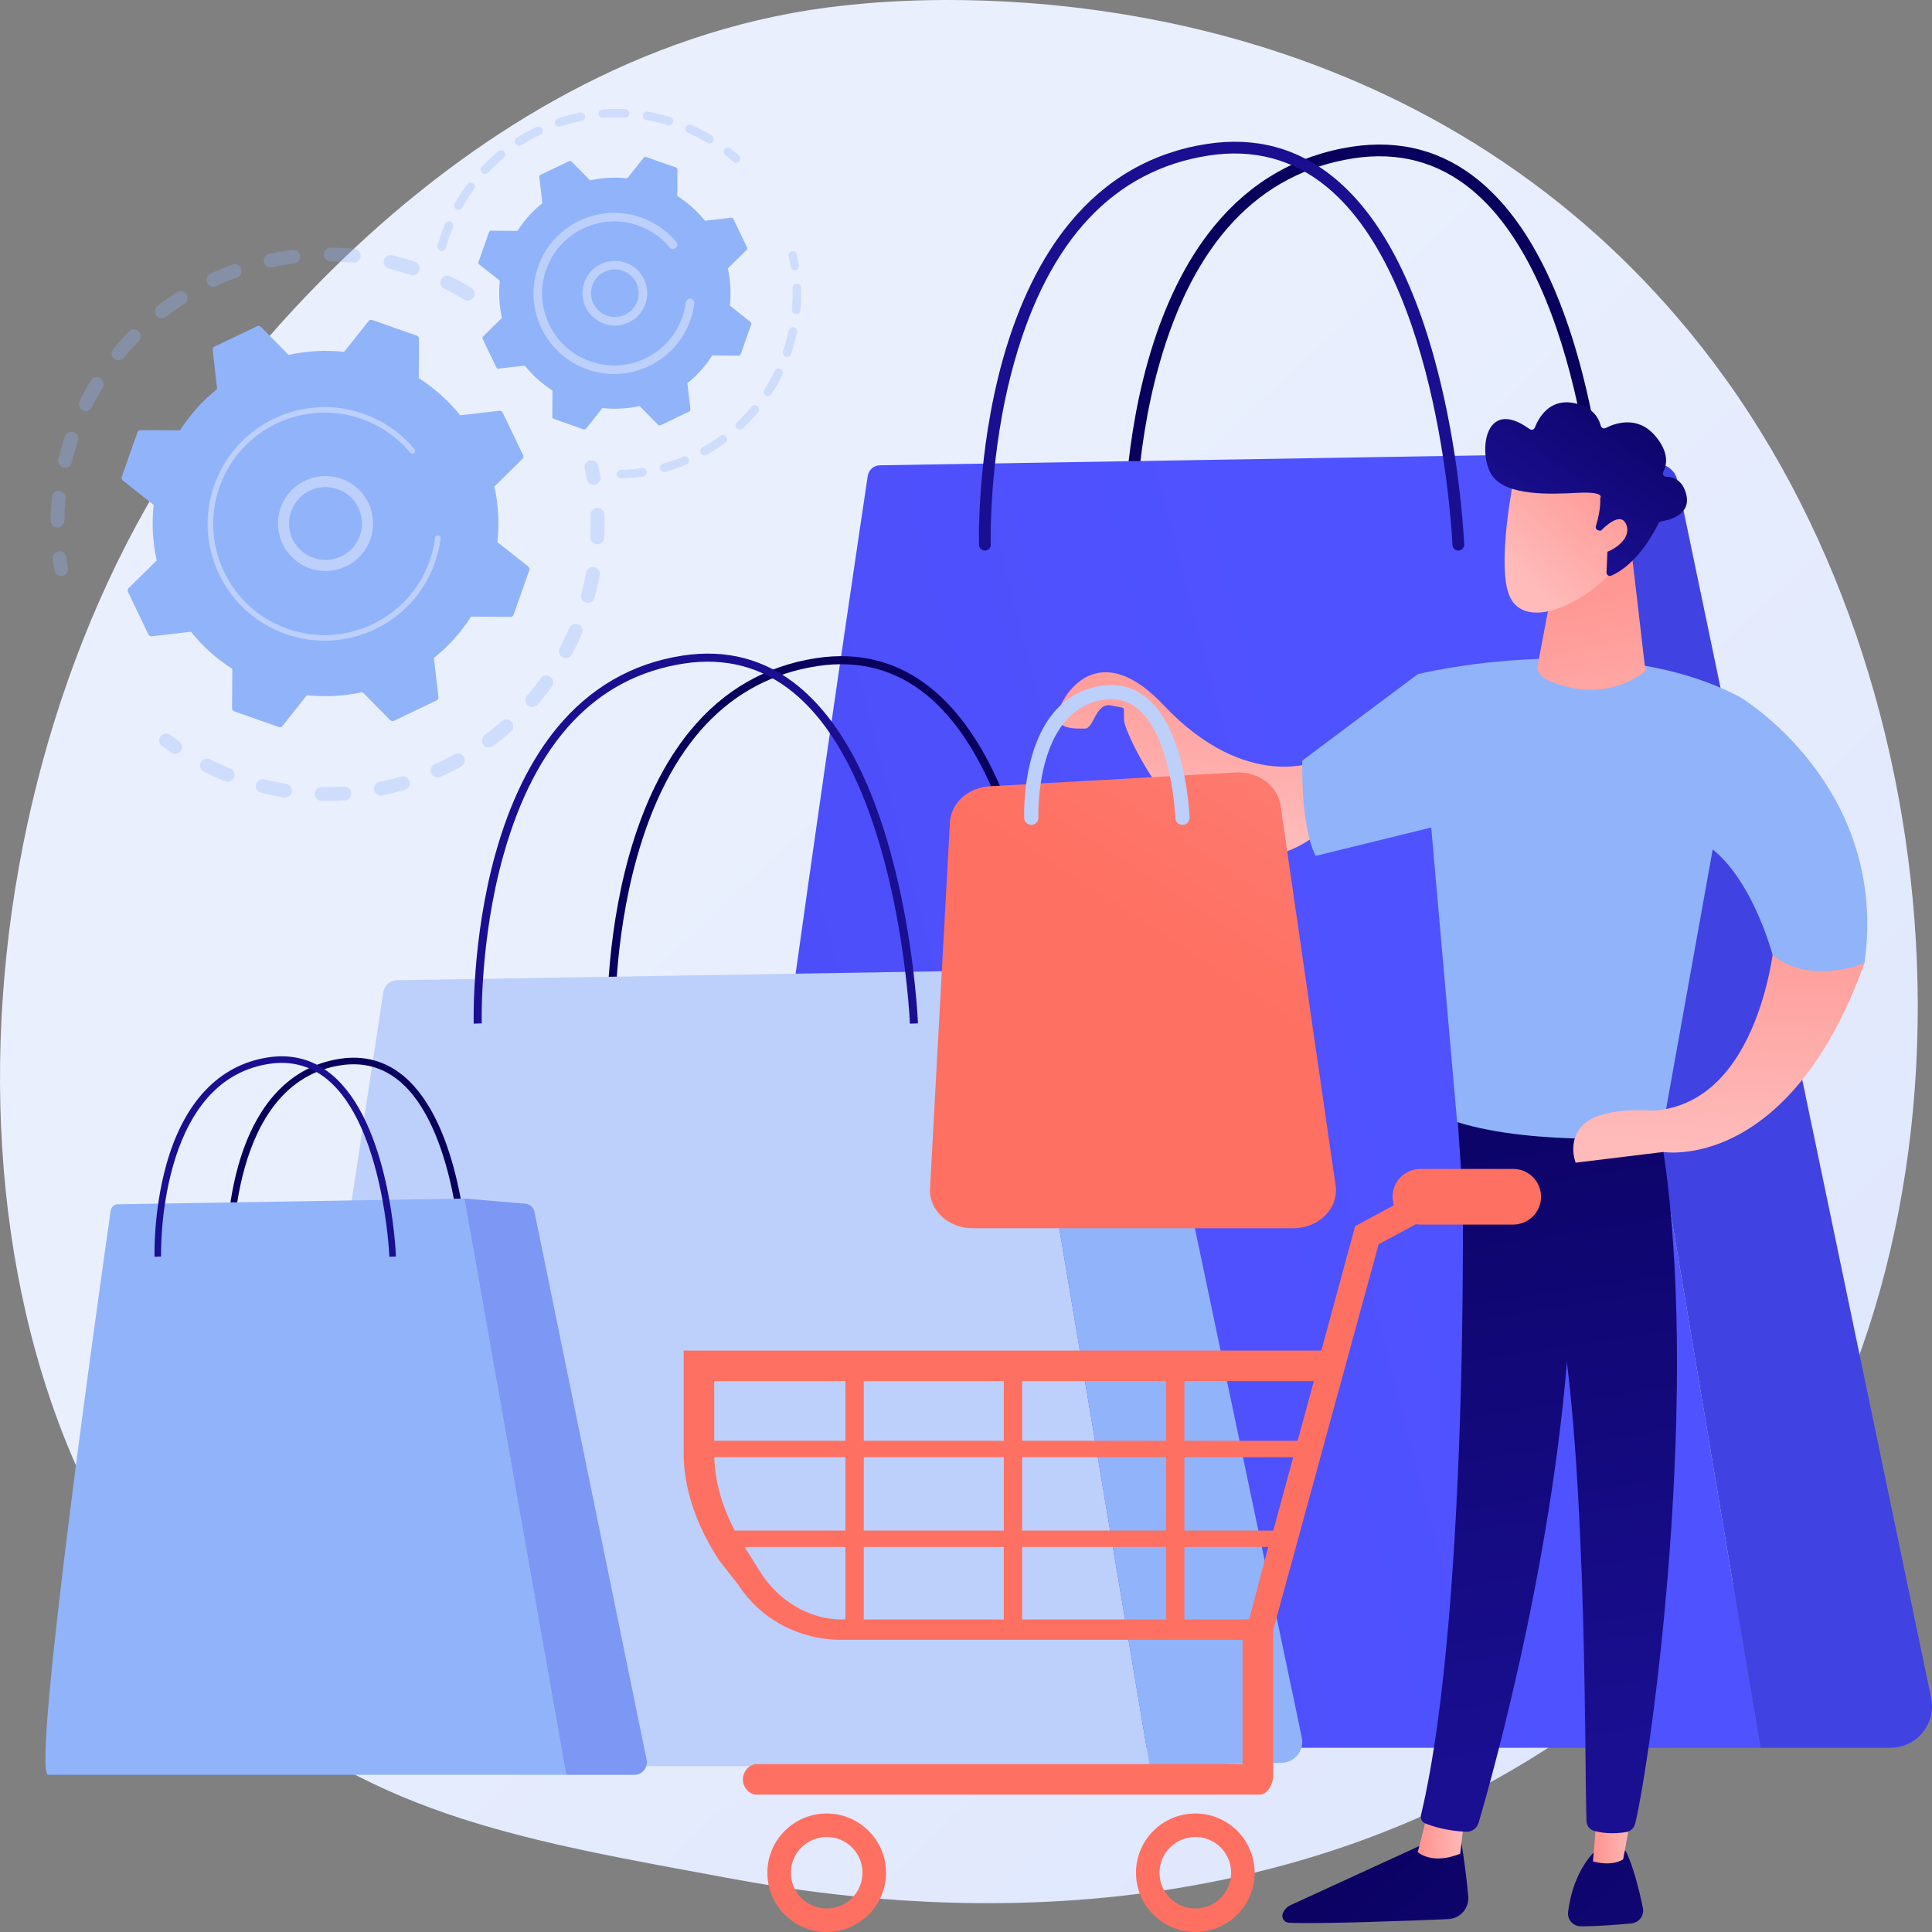 <svg width="500" height="500" viewBox="0 0 500 500" fill="none" xmlns="http://www.w3.org/2000/svg">
<rect x="0" y="0" width="500" height="500" fill="#808080" stroke="none"/>
<path d="M436.604 423.598C423.685 436.898 412.126 444.716 403.276 450.618C316.962 508.18 218.296 491.589 187.791 485.919C138.574 476.77 97.029 470.316 61.334 438.106C-19.775 364.918 -15.83 212.24 46.147 117.663C53.496 106.449 115.38 14.831 214.259 1.921C216.678 1.606 218.482 1.426 220.063 1.259C235.359 -0.359 330.149 -8.896 407.44 55.779C418.504 65.037 436.309 81.735 452.82 107.204C513.191 200.328 513.383 344.556 436.604 423.598Z" fill="url(#paint0_linear_180133_38654)"/>
<g opacity="0.3">
<path d="M122.549 76.922C122.036 77.769 120.932 78.04 120.084 77.528C118.437 76.533 116.722 75.594 114.986 74.738C114.108 74.305 113.742 73.25 114.157 72.369C114.161 72.358 114.166 72.348 114.171 72.337C114.61 71.45 115.687 71.086 116.575 71.524C118.402 72.425 120.208 73.413 121.942 74.461C122.735 74.94 123.024 75.936 122.638 76.755C122.611 76.812 122.582 76.868 122.549 76.922ZM106.252 71.15C104.417 70.539 102.538 70 100.667 69.549C99.704 69.317 99.111 68.348 99.344 67.386C99.58 66.421 100.546 65.832 101.51 66.065C103.479 66.54 105.457 67.107 107.388 67.75C108.328 68.063 108.836 69.078 108.522 70.017C108.499 70.085 108.473 70.151 108.443 70.215C108.061 71.025 107.124 71.441 106.252 71.15ZM91.36 67.979C89.44 67.791 87.488 67.685 85.558 67.663C84.567 67.652 83.773 66.84 83.784 65.85C83.797 64.862 84.608 64.068 85.599 64.079C87.632 64.102 89.687 64.214 91.709 64.412C92.695 64.508 93.416 65.385 93.32 66.37C93.3 66.58 93.244 66.778 93.159 66.959C92.845 67.625 92.136 68.055 91.36 67.979ZM76.131 68.214C74.215 68.46 72.288 68.792 70.402 69.201C69.434 69.41 68.478 68.796 68.268 67.829C68.059 66.862 68.674 65.908 69.641 65.698C71.627 65.267 73.656 64.918 75.672 64.658C76.655 64.532 77.555 65.225 77.681 66.207C77.727 66.558 77.667 66.899 77.526 67.197C77.274 67.733 76.762 68.132 76.131 68.214ZM61.335 71.831C59.526 72.494 57.719 73.245 55.967 74.061C55.068 74.479 54.001 74.091 53.582 73.194C53.162 72.297 53.551 71.231 54.45 70.813C56.294 69.954 58.194 69.165 60.098 68.467C61.028 68.125 62.059 68.602 62.401 69.531C62.573 69.999 62.537 70.493 62.34 70.912C62.146 71.323 61.796 71.662 61.335 71.831ZM47.708 78.628C46.088 79.676 44.494 80.807 42.968 81.989C42.185 82.595 41.058 82.453 40.451 81.671C39.843 80.889 39.985 79.764 40.768 79.157C42.373 77.913 44.052 76.723 45.757 75.62C46.589 75.082 47.699 75.319 48.239 76.15C48.589 76.689 48.611 77.347 48.356 77.888C48.218 78.181 48 78.44 47.708 78.628ZM14.855 136.53C13.864 136.517 13.071 135.705 13.084 134.715C13.111 132.687 13.226 130.633 13.428 128.611C13.527 127.625 14.406 126.907 15.392 127.005C16.378 127.103 17.098 127.981 16.999 128.966C16.807 130.886 16.698 132.837 16.672 134.762C16.669 135.026 16.608 135.276 16.503 135.5C16.213 136.117 15.581 136.54 14.855 136.53ZM35.936 88.267C34.591 89.648 33.29 91.104 32.069 92.595C31.441 93.361 30.31 93.474 29.543 92.847C28.776 92.22 28.667 91.094 29.291 90.325C30.577 88.755 31.948 87.222 33.364 85.768C34.055 85.058 35.191 85.043 35.902 85.733C36.465 86.281 36.592 87.108 36.275 87.781C36.192 87.956 36.079 88.121 35.936 88.267ZM16.422 120.989C15.459 120.755 14.868 119.785 15.103 118.823C15.584 116.853 16.156 114.878 16.802 112.952C17.114 112.012 18.135 111.509 19.075 111.823C20.014 112.138 20.52 113.154 20.205 114.093C19.59 115.923 19.046 117.8 18.59 119.672C18.561 119.791 18.52 119.905 18.47 120.012C18.114 120.767 17.264 121.194 16.422 120.989ZM26.618 100.29C25.617 101.935 24.674 103.646 23.815 105.374C23.375 106.261 22.298 106.623 21.41 106.183C20.534 105.749 20.169 104.695 20.584 103.815C20.589 103.804 20.595 103.792 20.601 103.781C21.504 101.961 22.497 100.16 23.551 98.428C24.066 97.583 25.169 97.314 26.017 97.828C26.808 98.308 27.095 99.302 26.709 100.12C26.682 100.177 26.652 100.234 26.618 100.29Z" fill="#91B3FA"/>
<path d="M17.478 148.048C17.629 147.729 17.687 147.362 17.623 146.987C17.468 146.076 17.33 145.147 17.212 144.224C17.086 143.243 16.187 142.549 15.204 142.674C14.221 142.8 13.525 143.698 13.652 144.68C13.776 145.65 13.922 146.627 14.085 147.586C14.25 148.562 15.177 149.219 16.153 149.054C16.756 148.952 17.236 148.561 17.478 148.048Z" fill="#91B3FA"/>
</g>
<g opacity="0.3">
<path d="M46.963 194.074C47.331 193.291 47.088 192.335 46.349 191.832C45.585 191.312 44.819 190.766 44.072 190.212C43.277 189.62 42.153 189.785 41.561 190.579C40.967 191.377 41.135 192.496 41.929 193.087C42.716 193.671 43.523 194.245 44.327 194.794C45.146 195.351 46.262 195.14 46.821 194.323C46.876 194.242 46.923 194.159 46.963 194.074Z" fill="#91B3FA"/>
<path d="M148.014 169.364C147.549 170.237 146.462 170.569 145.587 170.104C144.712 169.64 144.381 168.556 144.845 167.681C145.731 166.017 146.559 164.289 147.318 162.527C147.704 161.621 148.765 161.198 149.675 161.589C150.586 161.98 151.006 163.034 150.615 163.943C150.287 164.707 149.947 165.462 149.595 166.208C149.094 167.273 148.562 168.334 148.014 169.364ZM151.651 155.977C150.696 155.713 150.136 154.726 150.401 153.772C150.909 151.941 151.345 150.068 151.697 148.207C151.877 147.235 152.819 146.594 153.793 146.777C154.766 146.961 155.407 147.898 155.223 148.871C154.853 150.831 154.394 152.802 153.859 154.729C153.831 154.829 153.796 154.925 153.753 155.015C153.388 155.791 152.506 156.214 151.651 155.977ZM142.843 177.653C141.674 179.269 140.419 180.857 139.113 182.373C138.467 183.124 137.334 183.209 136.582 182.563C135.831 181.918 135.747 180.787 136.392 180.036C137.633 178.596 138.824 177.088 139.934 175.553C140.515 174.751 141.636 174.571 142.44 175.15C143.15 175.663 143.373 176.599 143.013 177.364C142.966 177.463 142.91 177.56 142.843 177.653ZM154.492 140.871C153.503 140.822 152.739 139.982 152.788 138.993C152.881 137.098 152.893 135.176 152.826 133.282C152.79 132.292 153.564 131.462 154.555 131.427C155.546 131.392 156.377 132.165 156.412 133.154C156.483 135.149 156.47 137.173 156.372 139.168C156.36 139.409 156.302 139.637 156.205 139.843C155.905 140.481 155.24 140.907 154.492 140.871ZM132.247 189.317C130.752 190.636 129.179 191.909 127.571 193.102C126.776 193.692 125.652 193.527 125.061 192.733C124.469 191.938 124.636 190.815 125.431 190.225C126.958 189.092 128.452 187.883 129.872 186.63C130.615 185.975 131.75 186.045 132.405 186.787C132.894 187.341 132.979 188.11 132.684 188.737C132.583 188.952 132.437 189.151 132.247 189.317ZM119.347 198.378C117.595 199.341 115.782 200.241 113.957 201.054C113.052 201.456 111.991 201.051 111.588 200.146C111.183 199.241 111.59 198.182 112.496 197.78C114.229 197.008 115.953 196.152 117.618 195.238C118.486 194.761 119.578 195.077 120.055 195.944C120.343 196.467 120.342 197.071 120.106 197.572C119.95 197.903 119.692 198.189 119.347 198.378ZM104.776 204.416C102.855 204.976 100.888 205.459 98.931 205.856C97.96 206.052 97.013 205.425 96.816 204.455C96.619 203.484 97.248 202.539 98.218 202.343C100.078 201.967 101.946 201.506 103.773 200.975C104.724 200.698 105.72 201.244 105.997 202.194C106.125 202.631 106.078 203.077 105.899 203.458C105.687 203.907 105.291 204.267 104.776 204.416ZM89.234 207.136C87.236 207.262 85.21 207.304 83.212 207.261C82.221 207.239 81.435 206.42 81.457 205.43C81.478 204.442 82.299 203.656 83.29 203.677C85.187 203.718 87.111 203.678 89.008 203.559C89.997 203.496 90.849 204.246 90.912 205.234C90.931 205.546 90.87 205.844 90.745 206.109C90.476 206.681 89.911 207.093 89.234 207.136ZM73.464 206.378C71.493 206.062 69.509 205.657 67.567 205.175C66.605 204.936 66.019 203.964 66.258 203.003C66.497 202.046 67.471 201.457 68.433 201.696C70.277 202.154 72.162 202.538 74.034 202.839C75.012 202.996 75.678 203.916 75.521 204.893C75.493 205.063 75.443 205.224 75.373 205.372C75.041 206.076 74.272 206.507 73.464 206.378ZM58.262 202.184C56.895 201.641 55.528 201.049 54.199 200.424C53.718 200.198 53.241 199.967 52.767 199.732C51.88 199.292 51.495 198.218 51.959 197.33C52.4 196.443 53.477 196.082 54.365 196.523C54.815 196.746 55.27 196.966 55.727 197.181C56.99 197.774 58.289 198.337 59.589 198.854C60.51 199.219 60.959 200.262 60.593 201.181C60.579 201.216 60.564 201.25 60.549 201.283C60.148 202.134 59.148 202.536 58.262 202.184Z" fill="#91B3FA"/>
<path d="M155.242 124.462C155.394 124.14 155.452 123.77 155.386 123.393C155.219 122.437 155.028 121.466 154.819 120.508C154.609 119.541 153.653 118.928 152.685 119.138C151.716 119.349 151.102 120.302 151.313 121.27C151.511 122.18 151.692 123.102 151.851 124.009C152.021 124.984 152.951 125.637 153.927 125.466C154.525 125.362 155.002 124.972 155.242 124.462Z" fill="#91B3FA"/>
</g>
<path d="M130.089 106.774C129.934 106.452 129.592 106.263 129.236 106.304L119.096 107.47C116.11 103.759 112.51 100.496 108.377 97.857L108.445 87.668C108.447 87.311 108.222 86.992 107.885 86.873L96.337 82.81C95.999 82.691 95.623 82.799 95.401 83.079L89.061 91.061C84.184 90.529 79.331 90.819 74.676 91.842L67.506 84.585C67.254 84.331 66.869 84.264 66.547 84.418L55.504 89.701C55.182 89.855 54.992 90.197 55.033 90.552L56.201 100.68C52.485 103.662 49.218 107.257 46.575 111.386L36.375 111.318C36.017 111.315 35.697 111.54 35.578 111.877L31.51 123.411C31.391 123.748 31.5 124.124 31.78 124.346L39.771 130.679C39.239 135.549 39.529 140.396 40.553 145.046L33.288 152.207C33.033 152.458 32.966 152.842 33.121 153.165L38.41 164.194C38.564 164.516 38.907 164.705 39.262 164.664L49.403 163.497C52.388 167.209 55.988 170.472 60.121 173.111L60.053 183.299C60.051 183.657 60.276 183.976 60.613 184.095L72.162 188.158C72.499 188.277 72.875 188.168 73.097 187.888L79.438 179.907C84.315 180.438 89.167 180.149 93.823 179.126L100.993 186.382C101.244 186.637 101.629 186.704 101.952 186.549L112.994 181.267C113.317 181.112 113.506 180.77 113.465 180.415L112.297 170.287C116.014 167.305 119.28 163.71 121.923 159.582L132.124 159.65C132.481 159.652 132.801 159.427 132.92 159.09L136.988 147.556C137.107 147.219 136.999 146.844 136.718 146.622L128.727 140.289C129.259 135.418 128.969 130.572 127.945 125.922L135.21 118.761C135.465 118.51 135.532 118.125 135.378 117.803L130.089 106.774Z" fill="#91B3FA"/>
<path d="M94.503 142.282C90.75 147.929 83.097 149.474 77.443 145.725C74.704 143.91 72.836 141.137 72.185 137.919C71.534 134.701 72.176 131.422 73.995 128.687C77.748 123.04 85.401 121.494 91.055 125.243C96.199 128.653 97.944 135.287 95.39 140.709C95.137 141.246 94.841 141.772 94.503 142.282ZM75 137.351C75.499 139.819 76.931 141.944 79.031 143.336C83.366 146.21 89.234 145.025 92.111 140.696C94.991 136.366 93.803 130.505 89.467 127.631C85.132 124.758 79.264 125.942 76.387 130.272C76.126 130.665 75.897 131.071 75.7 131.49C74.844 133.308 74.594 135.345 75 137.351Z" fill="#BDD0FB"/>
<path d="M111.369 148.493C111.807 147.562 112.201 146.603 112.548 145.619C112.658 145.31 112.762 144.998 112.861 144.685C113.35 143.141 113.716 141.561 113.952 139.969C113.955 139.947 113.959 139.925 113.962 139.904C113.971 139.842 113.98 139.781 113.988 139.719C114.005 139.599 114.02 139.478 114.036 139.358C114.076 139.042 113.904 138.748 113.63 138.619C113.564 138.588 113.491 138.567 113.414 138.557C113.021 138.507 112.663 138.786 112.612 139.178C112.355 141.199 111.878 143.206 111.194 145.143C107.802 154.766 99.778 161.462 90.498 163.62C85.337 164.821 79.786 164.617 74.428 162.732C73.488 162.402 72.572 162.026 71.683 161.608C65.698 158.796 60.904 154.053 58.008 148.015C54.682 141.079 54.259 133.264 56.817 126.011C62.102 111.032 78.592 103.148 93.583 108.422C94.508 108.747 95.412 109.118 96.293 109.532C100.11 111.326 103.492 113.935 106.187 117.182C106.257 117.266 106.341 117.33 106.434 117.373C106.677 117.488 106.976 117.46 107.198 117.276C107.502 117.023 107.546 116.572 107.292 116.267C104.463 112.857 100.912 110.118 96.904 108.235C95.98 107.8 95.031 107.411 94.061 107.069C78.321 101.532 61.006 109.82 55.463 125.534C52.777 133.149 53.221 141.352 56.713 148.634C59.753 154.973 64.786 159.952 71.069 162.904C72.003 163.343 72.964 163.737 73.95 164.084C81.575 166.766 89.789 166.323 97.079 162.836C103.427 159.799 108.413 154.77 111.369 148.493Z" fill="#BDD0FB"/>
<g opacity="0.3">
<path d="M191.492 41.514C191.696 41.08 191.601 40.548 191.224 40.215C190.52 39.591 189.787 38.981 189.046 38.4C188.565 38.023 187.869 38.107 187.49 38.588C187.11 39.068 187.197 39.764 187.678 40.142C188.384 40.695 189.082 41.277 189.754 41.872C190.212 42.277 190.912 42.234 191.319 41.778C191.391 41.696 191.448 41.607 191.492 41.514Z" fill="#91B3FA"/>
<path d="M184.566 36.575C184.25 37.099 183.57 37.268 183.045 36.953C181.721 36.158 180.341 35.422 178.943 34.765C178.648 34.627 178.351 34.492 178.051 34.358C177.492 34.109 177.24 33.455 177.489 32.897C177.746 32.378 178.393 32.087 178.953 32.336C179.267 32.475 179.578 32.617 179.886 32.762C181.352 33.45 182.799 34.222 184.187 35.056C184.679 35.351 184.859 35.967 184.62 36.475C184.604 36.508 184.586 36.542 184.566 36.575ZM172.779 32.39C170.988 31.843 169.146 31.401 167.307 31.079C166.704 30.973 166.301 30.4 166.407 29.797C166.513 29.198 167.087 28.793 167.69 28.898C169.618 29.236 171.549 29.699 173.426 30.273C174.012 30.451 174.341 31.07 174.163 31.655C174.147 31.706 174.127 31.756 174.105 31.804C173.874 32.294 173.312 32.553 172.779 32.39ZM161.713 30.454C159.845 30.363 157.952 30.387 156.084 30.527C155.475 30.573 154.942 30.115 154.897 29.506C154.851 28.895 155.307 28.365 155.919 28.319C157.877 28.172 159.863 28.147 161.821 28.243C162.433 28.273 162.905 28.792 162.874 29.403C162.866 29.552 162.83 29.692 162.77 29.819C162.585 30.213 162.175 30.477 161.713 30.454ZM150.509 31.294C148.672 31.663 146.842 32.149 145.071 32.739C144.49 32.933 143.862 32.62 143.669 32.039C143.476 31.461 143.788 30.833 144.369 30.639C146.227 30.02 148.145 29.51 150.072 29.123C150.672 29.003 151.256 29.391 151.377 29.991C151.425 30.232 151.391 30.471 151.293 30.679C151.149 30.985 150.867 31.222 150.509 31.294ZM139.849 34.84C138.159 35.643 136.503 36.559 134.926 37.561C134.41 37.889 133.724 37.737 133.396 37.221C133.067 36.705 133.218 36.02 133.736 35.693C135.388 34.642 137.125 33.683 138.896 32.84C139.449 32.578 140.11 32.812 140.373 33.364C140.522 33.676 140.512 34.022 140.375 34.312C140.27 34.535 140.09 34.725 139.849 34.84ZM130.375 40.862C128.932 42.051 127.551 43.341 126.269 44.697C125.849 45.142 125.147 45.162 124.702 44.742C124.258 44.322 124.237 43.624 124.657 43.177C126.001 41.755 127.451 40.401 128.964 39.154C129.436 38.766 130.135 38.832 130.524 39.303C130.806 39.645 130.849 40.105 130.672 40.48C130.604 40.623 130.505 40.755 130.375 40.862ZM122.666 49.013C121.563 50.514 120.54 52.105 119.625 53.742C119.326 54.275 118.652 54.466 118.117 54.168C117.583 53.871 117.399 53.202 117.689 52.662C118.649 50.947 119.721 49.279 120.878 47.704C121.24 47.211 121.934 47.105 122.428 47.466C122.862 47.784 122.996 48.359 122.775 48.829C122.745 48.892 122.709 48.954 122.666 49.013ZM114.033 64.917C113.442 64.757 113.093 64.15 113.252 63.56C113.694 61.926 114.233 60.288 114.852 58.696C114.945 58.454 115.041 58.214 115.139 57.974C115.352 57.404 116.016 57.136 116.584 57.368C117.151 57.599 117.422 58.245 117.191 58.812C117.099 59.036 117.009 59.262 116.921 59.493C116.327 61.017 115.813 62.579 115.392 64.137C115.374 64.201 115.352 64.263 115.324 64.321C115.1 64.798 114.559 65.059 114.033 64.917Z" fill="#91B3FA"/>
</g>
<g opacity="0.3">
<path d="M202.5 96.956C201.656 98.691 200.697 100.389 199.653 102.005C199.32 102.518 198.635 102.666 198.12 102.333C197.605 102.001 197.465 101.316 197.791 100.803C198.787 99.263 199.701 97.642 200.507 95.987C200.774 95.437 201.438 95.209 201.988 95.476C202.534 95.741 202.764 96.395 202.507 96.942C202.505 96.947 202.503 96.952 202.5 96.956ZM203.311 92.283C202.733 92.084 202.426 91.453 202.626 90.876C203.227 89.138 203.729 87.346 204.117 85.549C204.247 84.955 204.835 84.571 205.435 84.701C206.033 84.83 206.412 85.418 206.284 86.016C205.877 87.899 205.351 89.777 204.721 91.598C204.707 91.637 204.693 91.673 204.676 91.71C204.438 92.215 203.852 92.47 203.311 92.283ZM196.209 106.674C194.969 108.154 193.628 109.572 192.223 110.886C191.776 111.304 191.074 111.281 190.656 110.835C190.237 110.39 190.261 109.691 190.706 109.271C192.047 108.017 193.326 106.665 194.51 105.253C194.903 104.784 195.602 104.723 196.07 105.114C196.465 105.444 196.572 105.99 196.363 106.434C196.323 106.518 196.272 106.598 196.209 106.674ZM205.955 81.285C205.345 81.231 204.896 80.692 204.95 80.084C205.115 78.252 205.169 76.393 205.11 74.556C205.091 73.946 205.571 73.435 206.181 73.414C206.793 73.395 207.305 73.874 207.325 74.485C207.388 76.411 207.332 78.362 207.158 80.282C207.146 80.415 207.111 80.54 207.057 80.654C206.865 81.063 206.431 81.328 205.955 81.285ZM187.756 114.581C186.199 115.718 184.556 116.771 182.873 117.712C182.339 118.011 181.663 117.82 181.364 117.286C181.065 116.753 181.255 116.078 181.79 115.78C183.397 114.883 184.963 113.878 186.447 112.793C186.941 112.433 187.635 112.54 187.996 113.034C188.244 113.372 188.271 113.805 188.104 114.159C188.028 114.321 187.911 114.468 187.756 114.581ZM177.648 120.234C175.861 120.966 174.013 121.597 172.156 122.108C171.566 122.271 170.957 121.925 170.794 121.336C170.631 120.747 170.977 120.137 171.568 119.974C173.338 119.486 175.101 118.885 176.807 118.186C177.373 117.953 178.021 118.224 178.253 118.79C178.375 119.088 178.358 119.41 178.23 119.681C178.117 119.923 177.915 120.125 177.648 120.234ZM166.476 123.307C164.563 123.591 162.617 123.76 160.691 123.81C160.079 123.826 159.571 123.343 159.555 122.732C159.538 122.121 160.023 121.613 160.633 121.597C162.47 121.55 164.326 121.388 166.149 121.116C166.754 121.026 167.319 121.444 167.408 122.049C167.442 122.273 167.406 122.491 167.316 122.682C167.163 123.006 166.857 123.25 166.476 123.307Z" fill="#91B3FA"/>
<path d="M206.685 69.3C206.776 69.107 206.813 68.886 206.777 68.659C206.631 67.722 206.455 66.787 206.257 65.876C206.127 65.279 205.537 64.9 204.938 65.03C204.342 65.161 203.962 65.75 204.091 66.347C204.28 67.215 204.447 68.108 204.587 69.001C204.682 69.605 205.249 70.018 205.854 69.924C206.231 69.864 206.534 69.622 206.685 69.3Z" fill="#91B3FA"/>
</g>
<path d="M189.798 56.666C189.694 56.451 189.465 56.324 189.228 56.352L182.442 57.132C180.444 54.648 178.035 52.465 175.27 50.699L175.315 43.882C175.316 43.643 175.166 43.429 174.94 43.349L167.213 40.631C166.987 40.551 166.735 40.623 166.587 40.811L162.344 46.151C159.08 45.796 155.833 45.989 152.718 46.674L147.92 41.819C147.752 41.648 147.494 41.603 147.278 41.707L139.889 45.242C139.673 45.345 139.547 45.574 139.574 45.811L140.356 52.589C137.869 54.584 135.683 56.989 133.914 59.752L127.089 59.707C126.849 59.705 126.635 59.855 126.556 60.081L123.833 67.799C123.754 68.025 123.826 68.276 124.014 68.424L129.361 72.662C129.005 75.921 129.199 79.165 129.885 82.276L125.023 87.068C124.853 87.236 124.808 87.493 124.911 87.709L128.45 95.089C128.554 95.305 128.783 95.431 129.021 95.404L135.806 94.623C137.804 97.107 140.213 99.29 142.979 101.056L142.933 107.874C142.932 108.113 143.082 108.327 143.308 108.406L151.036 111.125C151.262 111.205 151.513 111.132 151.662 110.945L155.905 105.604C159.168 105.959 162.415 105.766 165.53 105.081L170.328 109.937C170.496 110.107 170.754 110.152 170.97 110.048L178.359 106.513C178.575 106.41 178.701 106.181 178.674 105.944L177.893 99.166C180.379 97.171 182.566 94.766 184.334 92.003L191.16 92.049C191.399 92.05 191.613 91.9 191.693 91.674L194.415 83.956C194.494 83.731 194.422 83.48 194.234 83.331L188.887 79.093C189.243 75.834 189.049 72.591 188.363 69.48L193.225 64.688C193.396 64.52 193.44 64.262 193.337 64.047L189.798 56.666Z" fill="#91B3FA"/>
<path d="M166.109 80.507C164.871 82.372 162.98 83.642 160.785 84.085C158.59 84.528 156.354 84.091 154.488 82.854C150.637 80.301 149.586 75.103 152.139 71.247C154.697 67.401 159.909 66.349 163.759 68.902C165.625 70.138 166.897 72.027 167.341 74.219C167.702 76.001 167.48 77.81 166.719 79.426C166.544 79.797 166.34 80.159 166.109 80.507ZM155.713 81.009C157.086 81.919 158.731 82.241 160.346 81.915C161.96 81.589 163.351 80.654 164.262 79.284C165.171 77.912 165.495 76.27 165.168 74.657C164.843 73.045 163.906 71.656 162.534 70.746C159.701 68.868 155.867 69.642 153.986 72.471C153.817 72.727 153.669 72.99 153.542 73.259C152.262 75.976 153.136 79.301 155.713 81.009Z" fill="#BDD0FB"/>
<path d="M177.848 84.829C178.146 84.195 178.415 83.541 178.653 82.867C179.126 81.529 179.463 80.141 179.654 78.738C179.663 78.675 179.671 78.612 179.679 78.549C179.741 78.061 179.475 77.607 179.052 77.407C178.95 77.359 178.837 77.326 178.719 77.311C178.112 77.234 177.56 77.665 177.48 78.27C177.314 79.581 177.005 80.88 176.563 82.131L176.563 82.131C176.539 82.2 176.513 82.269 176.489 82.337C175.416 85.288 173.647 87.86 171.353 89.887C170.108 90.987 168.706 91.926 167.175 92.675C167.163 92.681 167.15 92.687 167.138 92.694C167.099 92.712 167.062 92.731 167.024 92.749C162.528 94.899 157.463 95.173 152.761 93.519C152.153 93.305 151.56 93.062 150.984 92.791C147.11 90.971 144.007 87.9 142.131 83.991C139.978 79.501 139.705 74.442 141.361 69.747C143.018 65.055 146.405 61.281 150.9 59.13C155.396 56.979 160.461 56.706 165.162 58.36C165.761 58.57 166.346 58.81 166.916 59.078C169.388 60.24 171.577 61.928 173.321 64.031C173.429 64.16 173.559 64.259 173.702 64.326C174.079 64.502 174.54 64.46 174.881 64.177C175.352 63.785 175.419 63.089 175.027 62.617C173.075 60.265 170.626 58.376 167.861 57.076C167.223 56.776 166.568 56.507 165.899 56.272C160.639 54.421 154.972 54.727 149.942 57.133C144.913 59.54 141.12 63.754 139.27 69.011C137.417 74.264 137.723 79.924 140.133 84.947C142.23 89.321 145.703 92.756 150.037 94.793C150.681 95.095 151.344 95.367 152.024 95.607C162.208 99.189 173.348 94.385 177.848 84.829Z" fill="#BDD0FB"/>
<path d="M414.892 143.216C414.08 143.216 413.408 142.575 413.376 141.758C413.349 141.077 410.383 73.395 380.834 49.076C372.127 41.911 361.836 39.187 350.258 40.978C325.808 44.757 308.889 62.745 299.972 94.443C293.252 118.33 293.876 141.422 293.883 141.652C293.909 142.489 293.25 143.189 292.412 143.215C291.571 143.217 290.873 142.584 290.847 141.746C290.84 141.512 290.198 118.016 297.029 93.688C301.062 79.326 306.873 67.465 314.301 58.435C323.662 47.055 335.603 40.172 349.793 37.979C362.269 36.05 373.364 38.997 382.768 46.738C395.656 57.346 405.235 76.567 411.242 103.869C415.688 124.085 416.404 141.467 416.411 141.64C416.444 142.478 415.791 143.182 414.952 143.215C414.932 143.215 414.912 143.216 414.892 143.216Z" fill="url(#paint1_linear_180133_38654)"/>
<path d="M224.576 123.158C224.806 121.603 226.128 120.444 227.701 120.418L399.397 117.583L455.616 452.321H184.328C175.01 452.321 224.576 123.158 224.576 123.158Z" fill="url(#paint2_linear_180133_38654)"/>
<path d="M429.422 120.136L399.397 117.583L455.616 452.321H489.246C496.064 452.321 501.16 446.062 499.77 439.395L434.06 124.241C433.593 121.999 431.707 120.33 429.422 120.136Z" fill="url(#paint3_linear_180133_38654)"/>
<path d="M377.413 142.496C376.601 142.496 375.928 141.855 375.896 141.037C375.87 140.356 372.904 72.674 343.354 48.356C334.648 41.191 324.359 38.468 312.778 40.258C288.328 44.036 271.41 62.025 262.492 93.723C255.772 117.61 256.397 140.701 256.404 140.932C256.429 141.769 255.771 142.469 254.932 142.495C254.116 142.508 253.393 141.863 253.367 141.025C253.36 140.791 252.718 117.296 259.549 92.968C263.582 78.606 269.393 66.745 276.821 57.715C286.182 46.335 298.123 39.452 312.313 37.259C324.79 35.329 335.885 38.276 345.289 46.017C358.176 56.625 367.756 75.847 373.762 103.149C378.209 123.364 378.925 140.747 378.931 140.92C378.964 141.757 378.311 142.462 377.472 142.495C377.453 142.495 377.433 142.496 377.413 142.496Z" fill="url(#paint4_linear_180133_38654)"/>
<path d="M270.016 265.589C269.992 264.96 267.254 202.446 239.905 179.938C231.802 173.269 222.229 170.732 211.452 172.398C188.771 175.903 173.085 192.568 164.829 221.929C158.626 243.988 159.204 265.304 159.21 265.517L157.125 265.581C157.118 265.366 156.528 243.773 162.808 221.41C166.51 208.225 171.841 197.341 178.653 189.06C187.22 178.644 198.148 172.345 211.133 170.338C222.523 168.578 232.652 171.266 241.234 178.331C253.045 188.052 261.83 205.696 267.346 230.771C271.437 249.366 272.095 265.349 272.101 265.509L270.016 265.589Z" fill="url(#paint5_linear_180133_38654)"/>
<path d="M71.482 439.265L99.204 256.756C99.468 255.013 100.954 253.715 102.719 253.686L262.902 251.042L297.551 457.082H85.118C76.107 457.082 70.167 448.168 71.482 439.265Z" fill="#BDD0FB"/>
<path d="M293.786 253.667L262.902 251.042L297.551 457.082L331.757 456.199C335.133 456.112 337.605 452.991 336.912 449.689L296.178 255.63C295.865 254.544 294.913 253.763 293.786 253.667Z" fill="#91B3FA"/>
<path d="M235.485 264.926C235.46 264.297 232.723 201.783 205.374 179.274C197.271 172.606 187.698 170.069 176.921 171.735C154.24 175.241 138.553 191.905 130.298 221.266C124.095 243.325 124.672 264.641 124.679 264.854L122.593 264.918C122.587 264.702 121.997 243.11 128.276 220.747C131.978 207.562 137.309 196.678 144.121 188.396C152.689 177.981 163.617 171.682 176.602 169.675C187.992 167.914 198.12 170.603 206.703 177.668C218.513 187.389 227.299 205.032 232.815 230.108C236.905 248.703 237.564 264.686 237.57 264.846L235.485 264.926Z" fill="url(#paint6_linear_180133_38654)"/>
<path d="M119.366 325.601C119.353 325.264 117.883 291.73 103.257 279.694C98.961 276.158 93.882 274.813 88.165 275.697C59.208 280.173 60.266 325.088 60.28 325.542L58.58 325.594C58.577 325.478 58.258 313.807 61.651 301.724C66.192 285.551 75.27 275.971 87.905 274.018C94.123 273.057 99.653 274.526 104.34 278.384C119.554 290.906 121.011 324.127 121.065 325.535L119.366 325.601Z" fill="url(#paint7_linear_180133_38654)"/>
<path d="M30.491 311.663L120.188 310.182L146.521 459.326H12.476C7.896 459.326 26.367 329.225 28.647 313.284C28.779 312.364 29.56 311.678 30.491 311.663Z" fill="#91B3FA"/>
<path d="M135.974 311.524L120.188 310.182L146.521 459.326H164.154C166.211 459.326 167.751 457.442 167.339 455.428L138.314 313.603C138.081 312.468 137.129 311.622 135.974 311.524Z" fill="#7D97F4"/>
<path d="M100.773 325.244C100.759 324.907 99.29 291.373 84.664 279.337C80.368 275.801 75.289 274.456 69.572 275.34C40.615 279.815 41.673 324.731 41.687 325.185L39.987 325.237C39.983 325.121 39.665 313.45 43.057 301.367C47.599 285.194 56.677 275.614 69.312 273.661C75.53 272.7 81.06 274.169 85.747 278.027C100.961 290.549 102.417 323.77 102.472 325.178L100.773 325.244Z" fill="url(#paint8_linear_180133_38654)"/>
<path d="M377.877 474.863C377.877 474.863 379.291 482.854 379.984 490.765C380.255 493.856 377.868 496.541 374.764 496.67C364.216 497.109 341.655 497.962 333.559 497.601C332.342 497.547 331.546 496.302 331.996 495.171C332.374 494.224 333.102 493.458 334.029 493.032L371.297 475.925L377.877 474.863Z" fill="url(#paint9_linear_180133_38654)"/>
<path d="M379.035 470.168L377.9 479.726C377.9 479.726 371.371 482.761 366.913 479.344L369.616 468.691L379.035 470.168Z" fill="url(#paint10_linear_180133_38654)"/>
<path d="M378.182 290.462C378.672 292.959 380.814 415.028 367.75 469.731C367.537 470.624 367.99 471.544 368.84 471.891C370.844 472.708 374.773 473.892 379.48 474.05C380.938 474.099 382.246 473.153 382.657 471.755C386.391 459.063 404.286 395.473 406.62 334.727C409.229 266.849 406.62 332.415 406.62 332.415L405.091 290.458L378.182 290.462Z" fill="url(#paint11_linear_180133_38654)"/>
<path d="M420.748 479.032C420.748 479.032 422.997 483.066 425.176 493.786C425.568 495.722 424.214 497.575 422.246 497.769C418.763 498.11 413.401 498.55 409.107 498.521C407.127 498.507 405.582 496.785 405.82 494.822C406.296 490.909 407.778 484.49 412.356 479.486L420.748 479.032Z" fill="url(#paint12_linear_180133_38654)"/>
<path d="M422.723 466.737L420.07 481.193C420.07 481.193 417.447 483.142 412.257 481.729L413.524 466.176L422.723 466.737Z" fill="url(#paint13_linear_180133_38654)"/>
<path d="M429.891 294.208C440.576 358.613 427.573 453.389 423.188 471.939C422.92 473.075 422.002 473.945 420.849 474.136C418.892 474.46 415.669 474.724 412.492 473.803C411.397 473.486 410.628 472.499 410.584 471.361C409.995 456.364 411.054 364.296 401.098 327.91C400.594 326.066 399.466 324.458 397.907 323.35L378.583 309.63L377.101 287.452L429.891 294.208Z" fill="url(#paint14_linear_180133_38654)"/>
<path d="M366.913 174.471C366.913 174.471 415.999 162.253 450.327 180.411L429.891 294.208C429.891 294.208 397.378 296.826 377.101 290.384L366.913 174.471Z" fill="#91B3FA"/>
<path d="M421.965 140.377L425.721 172.669C425.961 173.125 425.843 173.689 425.434 174.003C422.917 175.935 413.688 181.813 400.622 176.065C399.261 175.466 398.221 174.312 397.811 172.883L403.127 144.898L421.965 140.377Z" fill="url(#paint15_linear_180133_38654)"/>
<path d="M391.835 123.543C391.835 123.543 387.053 146.877 390.833 154.623C394.612 162.369 407.74 157.871 417.403 147.834L419.094 123.66L391.835 123.543Z" fill="url(#paint16_linear_180133_38654)"/>
<path d="M413.734 137.286C413.2 137.216 412.856 136.691 413.012 136.176C413.484 134.611 414.307 131.46 414.13 128.966C414.13 128.966 415.695 127.164 408.373 127.541C401.051 127.918 390.103 128.381 386.244 123.197C382.482 118.142 383.769 102.27 395.882 111.052C396.343 111.386 396.999 111.203 397.204 110.673C398.09 108.383 400.723 103.396 406.659 104.204C412.214 104.959 413.825 108.387 414.291 110.217C414.429 110.755 415.028 111.029 415.522 110.775C417.864 109.573 423.696 107.416 428.274 112.697C432.044 117.048 431.395 120.33 430.45 122.119C430.144 122.698 430.555 123.384 431.212 123.391C432.989 123.41 435.501 124.171 436.416 128.048C437.68 133.408 431.639 134.679 429.887 134.933C429.6 134.975 429.351 135.151 429.225 135.412C428.253 137.429 423.754 146.104 416.967 148.986C416.379 149.236 415.73 148.774 415.759 148.137L416.196 138.412C416.217 137.96 415.887 137.568 415.439 137.509L413.734 137.286Z" fill="url(#paint17_linear_180133_38654)"/>
<path d="M412.881 138.9C412.881 138.9 418.978 131.415 420.837 135.66C422.696 139.906 415.84 144.072 411.67 143.512L412.881 138.9Z" fill="url(#paint18_linear_180133_38654)"/>
<path d="M459.306 242.877C459.306 242.877 455.958 285.609 427.793 287.452C427.793 287.452 415.721 286.347 410.48 290.457C405.24 294.567 407.78 300.9 407.78 300.9L430.504 298.132C430.504 298.132 463.003 303.537 482.543 249.207L459.306 242.877Z" fill="url(#paint19_linear_180133_38654)"/>
<path d="M450.327 180.411C450.327 180.411 488.881 203.316 482.544 249.207C482.544 249.207 468.771 255.169 458.757 247.177C458.757 247.177 450.953 217.362 434.005 215.877L450.327 180.411Z" fill="#91B3FA"/>
<path d="M341.299 196.832C341.299 196.832 322.784 205.426 301.131 182.481C286.333 166.799 277.279 176.414 274.417 182.744C271.556 189.074 278.401 188.547 280.788 188.547C283.175 188.547 283.471 181.66 287.68 182.598C291.889 183.536 290.65 182.28 290.915 186.5C291.179 190.72 313.806 238.373 341.797 215.164L341.299 196.832Z" fill="url(#paint20_linear_180133_38654)"/>
<path d="M256.158 203.49L319.777 199.926C325.578 199.601 330.666 203.334 331.408 208.458L345.655 306.811C346.504 312.674 341.367 317.866 334.717 317.866H251.705C245.405 317.866 240.386 313.184 240.689 307.59L245.836 212.801C246.107 207.814 250.551 203.804 256.158 203.49Z" fill="url(#paint21_linear_180133_38654)"/>
<path d="M266.902 213.483C265.924 213.483 265.112 212.712 265.071 211.728C265.018 210.465 264.021 180.757 284.956 177.489C289.435 176.794 293.408 177.842 296.767 180.613C306.958 189.026 307.82 210.671 307.851 211.588C307.886 212.599 307.094 213.446 306.083 213.482C305.078 213.497 304.222 212.725 304.187 211.715C304.18 211.507 303.35 190.794 294.427 183.434C291.879 181.331 288.964 180.574 285.522 181.108C267.786 183.875 268.723 211.298 268.735 211.575C268.777 212.586 267.991 213.438 266.98 213.482C266.953 213.483 266.927 213.483 266.902 213.483Z" fill="#BDD0FB"/>
<path d="M366.913 174.471L337.044 196.832C337.044 196.832 336.515 213.584 340.477 221.505L373.749 213.338L366.913 174.471Z" fill="#91B3FA"/>
<path d="M176.925 349.518V376.007C176.925 385.871 180.64 395.372 185.994 403.658L191.06 410.13C196.926 419.201 206.967 424.388 217.776 424.388H328.748L329.588 421.539L356.788 322.013L379.611 309.723L376.212 303.515L350.712 317.324L341.968 349.519H176.925V349.518ZM184.844 357.427H340.022L329.077 397.757L323.303 419.116H217.776C209.398 419.116 201.532 414.219 196.991 407.193L192.379 399.847C187.765 392.72 184.844 384.493 184.844 376.007V357.427Z" fill="url(#paint22_linear_180133_38654)"/>
<path d="M192.249 460.509C192.249 462.471 193.847 464.459 195.821 464.459H326.025C327.999 464.459 329.49 461.674 329.49 459.712V398.391C329.49 397.715 329.356 397.784 329.027 397.246L323.303 419.115H321.571V456.55H195.821C193.847 456.55 192.249 458.538 192.249 460.509Z" fill="url(#paint23_linear_180133_38654)"/>
<path d="M264.534 353.242H259.781V419.995H264.534V353.242Z" fill="url(#paint24_linear_180133_38654)"/>
<path d="M306.517 353.242H301.764V419.995H306.517V353.242Z" fill="url(#paint25_linear_180133_38654)"/>
<path d="M223.542 353.242H218.789V419.995H223.542V353.242Z" fill="url(#paint26_linear_180133_38654)"/>
<path d="M338.217 372.877H183.628V377.122H338.217V372.877Z" fill="url(#paint27_linear_180133_38654)"/>
<path d="M331.469 396.113H187.5V400.358H331.469V396.113Z" fill="url(#paint28_linear_180133_38654)"/>
<path d="M293.997 484.667C293.997 493.135 300.87 500 309.349 500C317.828 500 324.701 493.135 324.701 484.667C324.701 476.198 317.827 469.333 309.349 469.333C300.87 469.333 293.997 476.198 293.997 484.667ZM300.082 484.667C300.082 479.555 304.231 475.412 309.348 475.412C314.466 475.412 318.615 479.555 318.615 484.667C318.615 489.778 314.466 493.921 309.348 493.921C304.231 493.921 300.082 489.778 300.082 484.667Z" fill="url(#paint29_linear_180133_38654)"/>
<path d="M198.594 484.667C198.594 493.135 205.468 500 213.946 500C222.425 500 229.298 493.135 229.298 484.667C229.298 476.198 222.425 469.333 213.946 469.333C205.468 469.333 198.594 476.198 198.594 484.667ZM204.68 484.667C204.68 479.555 208.829 475.412 213.947 475.412C219.064 475.412 223.212 479.555 223.212 484.667C223.212 489.778 219.064 493.921 213.947 493.921C208.829 493.921 204.68 489.778 204.68 484.667Z" fill="url(#paint30_linear_180133_38654)"/>
<path d="M360.395 309.718C360.395 313.696 363.624 316.921 367.608 316.921H391.607C395.591 316.921 398.82 313.696 398.82 309.718C398.82 305.739 395.591 302.514 391.607 302.514H367.608C363.624 302.514 360.395 305.739 360.395 309.718Z" fill="url(#paint31_linear_180133_38654)"/>
<defs>
<linearGradient id="paint0_linear_180133_38654" x1="541.677" y1="572.871" x2="192.185" y2="200.372" gradientUnits="userSpaceOnUse">
<stop stop-color="#DAE3FE"/>
<stop offset="1" stop-color="#E9EFFD"/>
</linearGradient>
<linearGradient id="paint1_linear_180133_38654" x1="363.436" y1="36.577" x2="390.103" y2="-236.49" gradientUnits="userSpaceOnUse">
<stop stop-color="#09005D"/>
<stop offset="1" stop-color="#1A0F91"/>
</linearGradient>
<linearGradient id="paint2_linear_180133_38654" x1="363.642" y1="280.598" x2="-322.405" y2="459.689" gradientUnits="userSpaceOnUse">
<stop stop-color="#4F52FF"/>
<stop offset="1" stop-color="#4042E2"/>
</linearGradient>
<linearGradient id="paint3_linear_180133_38654" x1="684.337" y1="164.621" x2="554.386" y2="230.284" gradientUnits="userSpaceOnUse">
<stop stop-color="#4F52FF"/>
<stop offset="1" stop-color="#4042E2"/>
</linearGradient>
<linearGradient id="paint4_linear_180133_38654" x1="333.952" y1="-127.703" x2="327.285" y2="-28.186" gradientUnits="userSpaceOnUse">
<stop stop-color="#09005D"/>
<stop offset="1" stop-color="#1A0F91"/>
</linearGradient>
<linearGradient id="paint5_linear_180133_38654" x1="237.779" y1="24.306" x2="264.446" y2="-248.761" gradientUnits="userSpaceOnUse">
<stop stop-color="#09005D"/>
<stop offset="1" stop-color="#1A0F91"/>
</linearGradient>
<linearGradient id="paint6_linear_180133_38654" x1="213.624" y1="-2.634" x2="200.896" y2="96.885" gradientUnits="userSpaceOnUse">
<stop stop-color="#09005D"/>
<stop offset="1" stop-color="#1A0F91"/>
</linearGradient>
<linearGradient id="paint7_linear_180133_38654" x1="120.196" y1="12.823" x2="146.863" y2="-260.244" gradientUnits="userSpaceOnUse">
<stop stop-color="#09005D"/>
<stop offset="1" stop-color="#1A0F91"/>
</linearGradient>
<linearGradient id="paint8_linear_180133_38654" x1="139.07" y1="116.749" x2="103.91" y2="221.145" gradientUnits="userSpaceOnUse">
<stop stop-color="#09005D"/>
<stop offset="1" stop-color="#1A0F91"/>
</linearGradient>
<linearGradient id="paint9_linear_180133_38654" x1="334.738" y1="463.818" x2="471.028" y2="612.246" gradientUnits="userSpaceOnUse">
<stop stop-color="#09005D"/>
<stop offset="1" stop-color="#1A0F91"/>
</linearGradient>
<linearGradient id="paint10_linear_180133_38654" x1="379.035" y1="474.83" x2="366.913" y2="474.83" gradientUnits="userSpaceOnUse">
<stop stop-color="#FEBBBA"/>
<stop offset="1" stop-color="#FF928E"/>
</linearGradient>
<linearGradient id="paint11_linear_180133_38654" x1="365.849" y1="245.935" x2="398.669" y2="458.163" gradientUnits="userSpaceOnUse">
<stop stop-color="#09005D"/>
<stop offset="1" stop-color="#1A0F91"/>
</linearGradient>
<linearGradient id="paint12_linear_180133_38654" x1="365.354" y1="435.707" x2="501.643" y2="584.134" gradientUnits="userSpaceOnUse">
<stop stop-color="#09005D"/>
<stop offset="1" stop-color="#1A0F91"/>
</linearGradient>
<linearGradient id="paint13_linear_180133_38654" x1="422.724" y1="474.209" x2="412.257" y2="474.209" gradientUnits="userSpaceOnUse">
<stop stop-color="#FEBBBA"/>
<stop offset="1" stop-color="#FF928E"/>
</linearGradient>
<linearGradient id="paint14_linear_180133_38654" x1="394.868" y1="241.447" x2="427.689" y2="453.675" gradientUnits="userSpaceOnUse">
<stop stop-color="#09005D"/>
<stop offset="1" stop-color="#1A0F91"/>
</linearGradient>
<linearGradient id="paint15_linear_180133_38654" x1="421.204" y1="211.636" x2="407.568" y2="145.188" gradientUnits="userSpaceOnUse">
<stop stop-color="#FEBBBA"/>
<stop offset="1" stop-color="#FF928E"/>
</linearGradient>
<linearGradient id="paint16_linear_180133_38654" x1="392.999" y1="148.484" x2="419.773" y2="118.929" gradientUnits="userSpaceOnUse">
<stop stop-color="#FEBBBA"/>
<stop offset="1" stop-color="#FF928E"/>
</linearGradient>
<linearGradient id="paint17_linear_180133_38654" x1="430.92" y1="92.888" x2="398.574" y2="138.65" gradientUnits="userSpaceOnUse">
<stop stop-color="#09005D"/>
<stop offset="1" stop-color="#1A0F91"/>
</linearGradient>
<linearGradient id="paint18_linear_180133_38654" x1="403.772" y1="153.383" x2="427.862" y2="126.792" gradientUnits="userSpaceOnUse">
<stop stop-color="#FEBBBA"/>
<stop offset="1" stop-color="#FF928E"/>
</linearGradient>
<linearGradient id="paint19_linear_180133_38654" x1="444.314" y1="295.633" x2="446.009" y2="225.042" gradientUnits="userSpaceOnUse">
<stop stop-color="#FEBBBA"/>
<stop offset="1" stop-color="#FF928E"/>
</linearGradient>
<linearGradient id="paint20_linear_180133_38654" x1="307.379" y1="216.229" x2="308.711" y2="160.748" gradientUnits="userSpaceOnUse">
<stop stop-color="#FEBBBA"/>
<stop offset="1" stop-color="#FF928E"/>
</linearGradient>
<linearGradient id="paint21_linear_180133_38654" x1="399.533" y1="101.252" x2="304.919" y2="246.992" gradientUnits="userSpaceOnUse">
<stop stop-color="#FF928E"/>
<stop offset="1" stop-color="#FE7062"/>
</linearGradient>
<linearGradient id="paint22_linear_180133_38654" x1="-249.158" y1="-1497.93" x2="-60.034" y2="-835.176" gradientUnits="userSpaceOnUse">
<stop stop-color="#FF928E"/>
<stop offset="1" stop-color="#FE7062"/>
</linearGradient>
<linearGradient id="paint23_linear_180133_38654" x1="-287.399" y1="-1487.01" x2="-98.275" y2="-824.259" gradientUnits="userSpaceOnUse">
<stop stop-color="#FF928E"/>
<stop offset="1" stop-color="#FE7062"/>
</linearGradient>
<linearGradient id="paint24_linear_180133_38654" x1="-274.851" y1="-1490.59" x2="-85.728" y2="-827.844" gradientUnits="userSpaceOnUse">
<stop stop-color="#FF928E"/>
<stop offset="1" stop-color="#FE7062"/>
</linearGradient>
<linearGradient id="paint25_linear_180133_38654" x1="-236.037" y1="-1501.67" x2="-46.913" y2="-838.913" gradientUnits="userSpaceOnUse">
<stop stop-color="#FF928E"/>
<stop offset="1" stop-color="#FE7062"/>
</linearGradient>
<linearGradient id="paint26_linear_180133_38654" x1="-312.748" y1="-1479.78" x2="-123.624" y2="-817.033" gradientUnits="userSpaceOnUse">
<stop stop-color="#FF928E"/>
<stop offset="1" stop-color="#FE7062"/>
</linearGradient>
<linearGradient id="paint27_linear_180133_38654" x1="-272.921" y1="-1491.14" x2="-83.797" y2="-828.393" gradientUnits="userSpaceOnUse">
<stop stop-color="#FF928E"/>
<stop offset="1" stop-color="#FE7062"/>
</linearGradient>
<linearGradient id="paint28_linear_180133_38654" x1="-280.396" y1="-1489.01" x2="-91.273" y2="-826.26" gradientUnits="userSpaceOnUse">
<stop stop-color="#FF928E"/>
<stop offset="1" stop-color="#FE7062"/>
</linearGradient>
<linearGradient id="paint29_linear_180133_38654" x1="-257.154" y1="-1495.64" x2="-68.031" y2="-832.893" gradientUnits="userSpaceOnUse">
<stop stop-color="#FF928E"/>
<stop offset="1" stop-color="#FE7062"/>
</linearGradient>
<linearGradient id="paint30_linear_180133_38654" x1="-345.355" y1="-1470.47" x2="-156.232" y2="-807.723" gradientUnits="userSpaceOnUse">
<stop stop-color="#FF928E"/>
<stop offset="1" stop-color="#FE7062"/>
</linearGradient>
<linearGradient id="paint31_linear_180133_38654" x1="-145.927" y1="-1527.38" x2="43.196" y2="-864.631" gradientUnits="userSpaceOnUse">
<stop stop-color="#FF928E"/>
<stop offset="1" stop-color="#FE7062"/>
</linearGradient>
</defs>
</svg>
